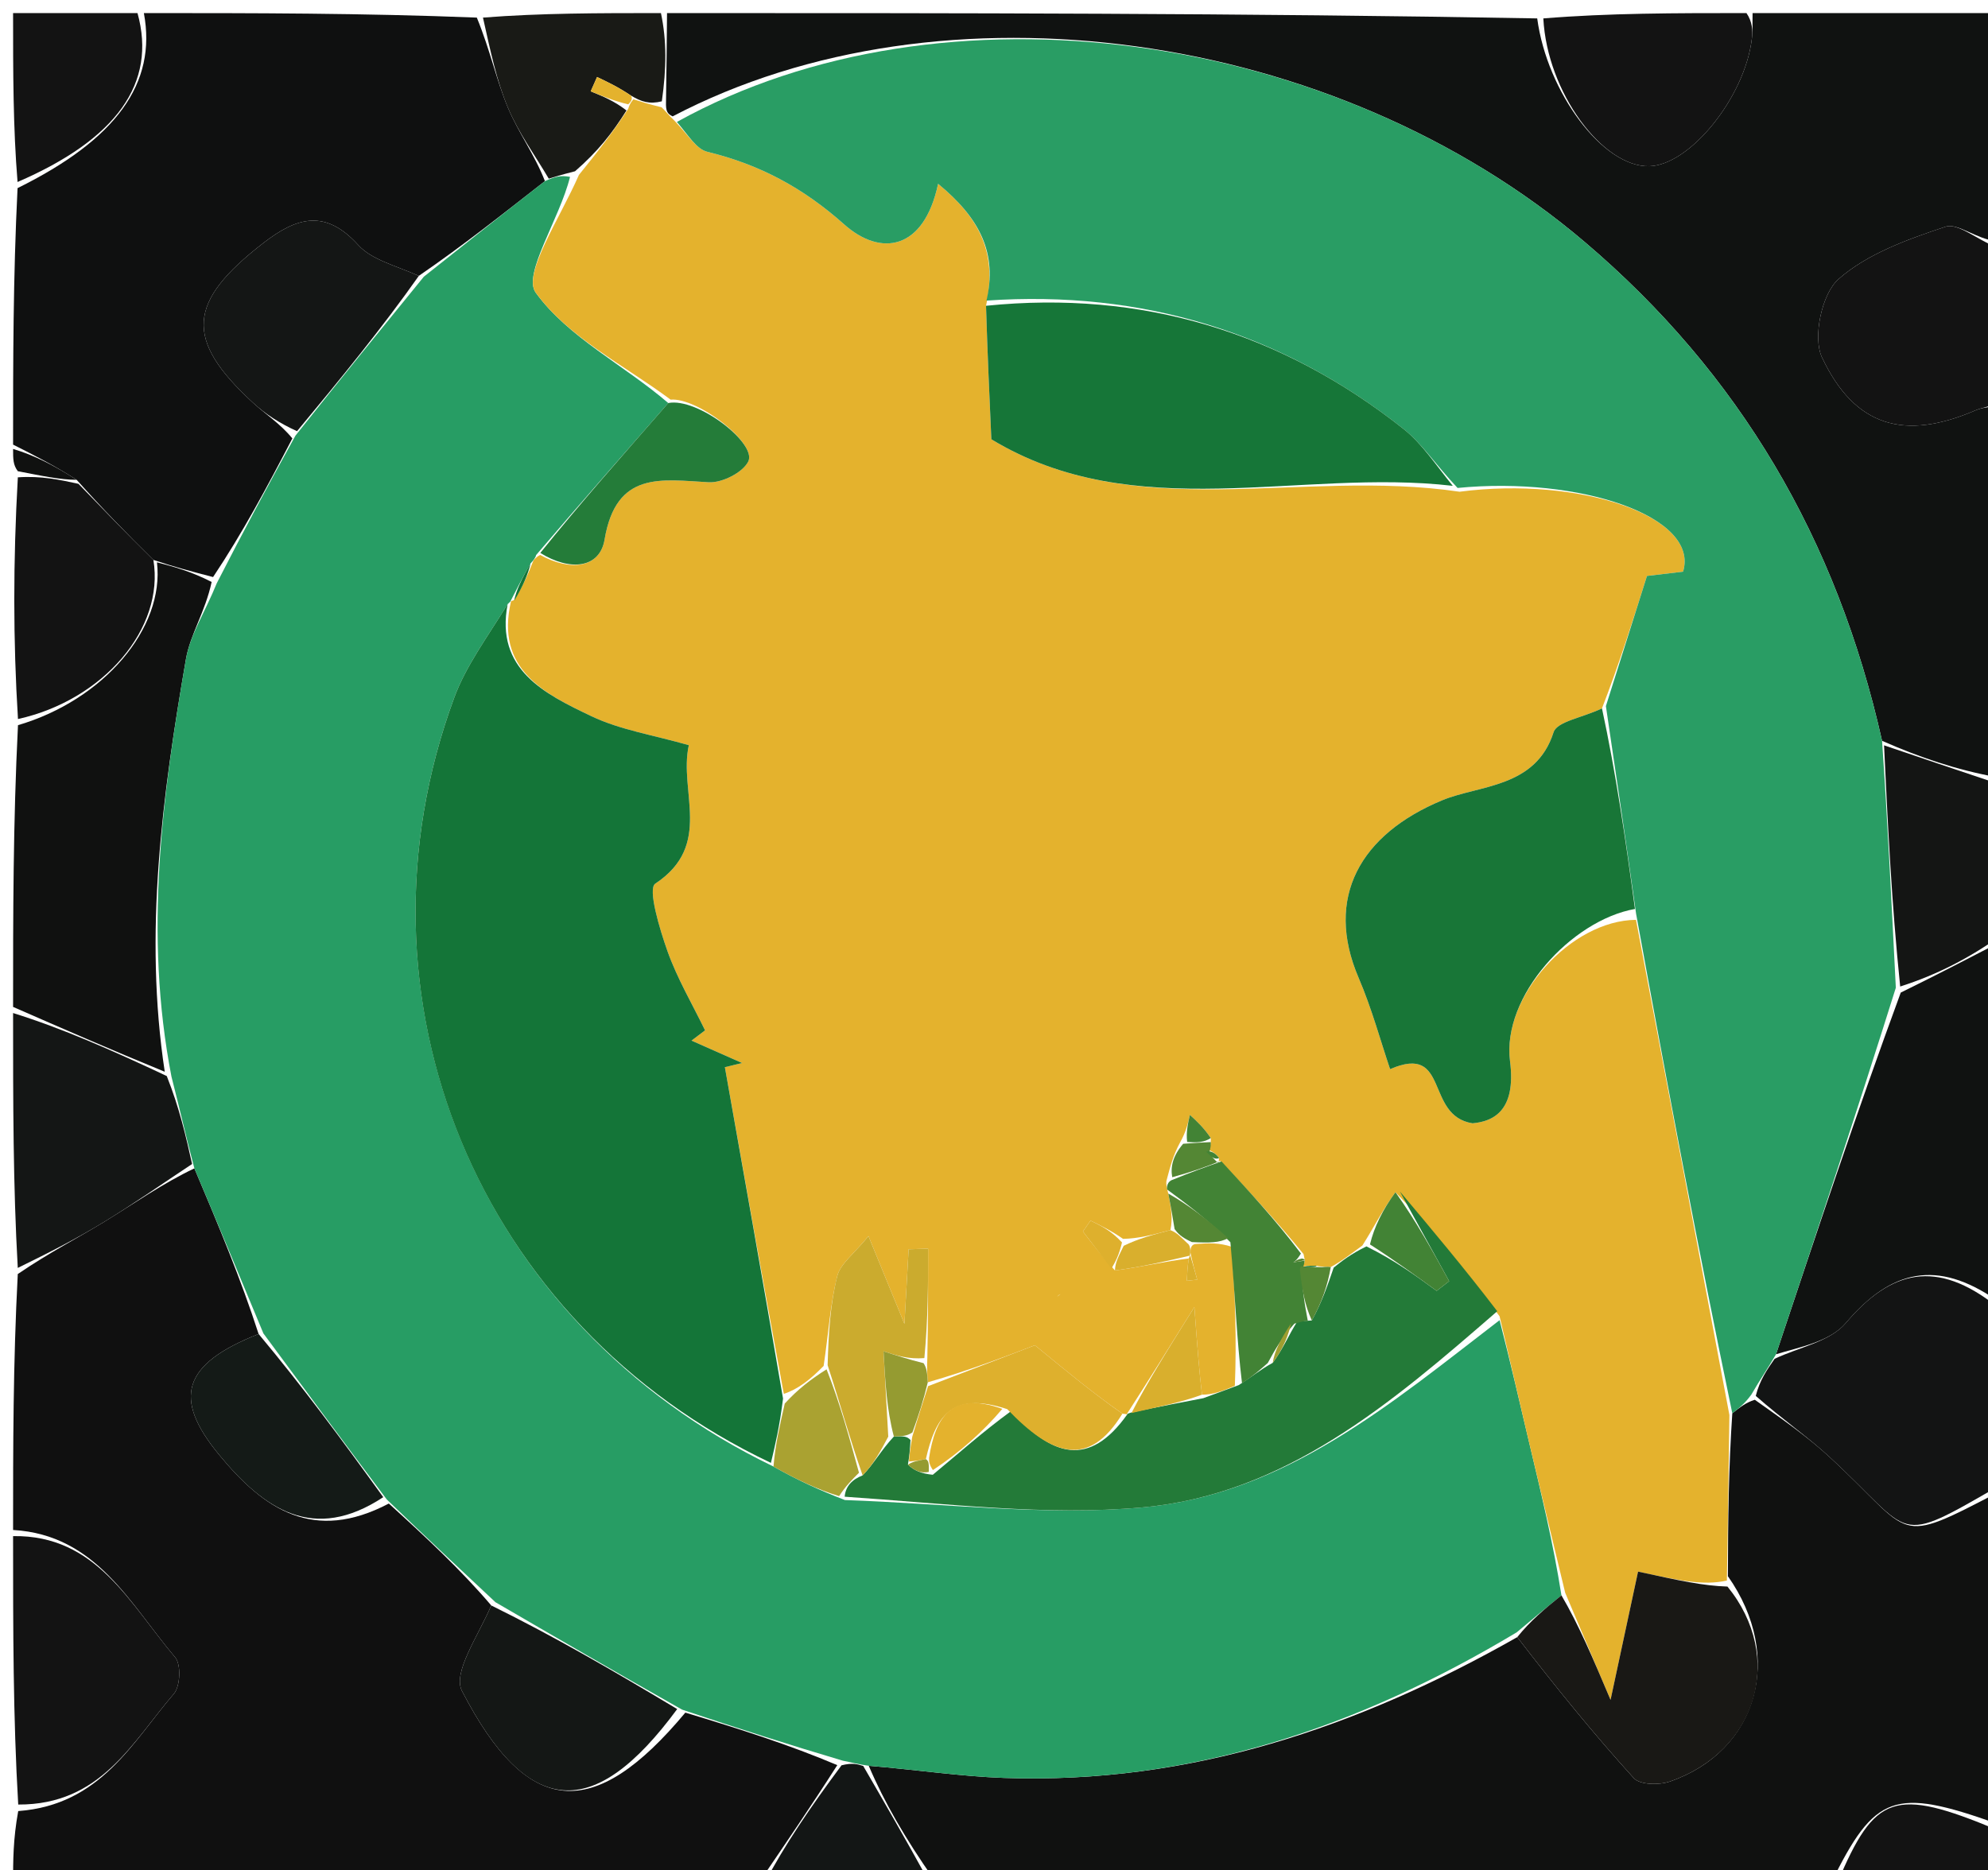 <svg xmlns="http://www.w3.org/2000/svg" xmlns:xlink="http://www.w3.org/1999/xlink" id="Layer_1" x="0px" y="0px" width="100%" viewBox="0 0 152 143" xml:space="preserve"><path fill="#101010" opacity="1" stroke="none" d="M1,117  C1,110.646 1,104.291 1.359,97.428  C3.81,95.761 5.946,94.673 7.984,93.426  C10.264,92.03 12.456,90.49 14.862,89.346  C16.737,93.775 18.438,97.872 19.773,102.012  C13.9,104.329 13.213,106.941 16.739,111.234  C20.204,115.454 23.988,117.992 29.729,114.978  C32.626,117.609 35.253,120.066 37.561,122.771  C36.534,125.147 34.599,127.91 35.318,129.303  C40.339,139.029 45.388,139.376 52.4,130.967  C56.555,132.218 60.336,133.424 64.018,134.982  C61.945,138.223 59.972,141.111 58,144  C39,144 20,144 1,144  C1,142.306 1,140.652 1.393,138.495  C7.706,138.028 10.123,133.213 13.293,129.529  C13.786,128.956 13.858,127.285 13.396,126.741  C9.94,122.669 7.377,117.367 1,117 z"></path><path fill="#101211" opacity="1" stroke="none" d="M134,1  C140.257,1 146.514,1 153,1  C153,6.685 153,12.373 152.661,18.449  C151.119,18.292 149.677,17.029 148.757,17.335  C145.871,18.296 142.783,19.394 140.569,21.344  C139.295,22.467 138.581,25.799 139.308,27.336  C141.835,32.681 145.653,33.705 151.056,31.375  C151.648,31.12 152.349,31.119 153,31  C153,40.354 153,49.708 152.659,59.43  C149.563,58.864 146.808,57.93 143.9,56.652  C140.433,41.203 132.995,28.572 121.191,18.527  C102.031,2.222 72.046,-1.91 51.43,8.899  C51.018,8.701 50.898,8.502 50.922,7.775  C50.961,5.215 50.981,3.108 51,1  C73.021,1 95.042,1 117.533,1.408  C118.294,7.069 122.557,12.801 126.103,12.71  C129.211,12.63 133.407,7.437 133.943,2.976  C134.021,2.324 133.984,1.659 134,1 z"></path><path fill="#101110" opacity="1" stroke="none" d="M153,114  C153,122.354 153,130.708 152.655,139.447  C144.843,136.674 143.349,137.18 140,144  C117.312,144 94.625,144 71.373,143.671  C69.206,140.576 67.604,137.811 66.423,135.031  C70.147,135.341 73.444,135.843 76.754,135.96  C91.005,136.463 103.897,132.07 116.006,125.196  C118.982,129.056 121.854,132.605 124.919,135.979  C125.389,136.496 126.858,136.519 127.679,136.235  C134.382,133.917 136.461,126.709 132.113,120.535  C132.121,116.12 132.174,112.164 132.45,108.075  C133.058,107.61 133.445,107.276 134.17,107.041  C136.298,108.551 138.187,109.855 139.858,111.395  C146.452,117.474 144.708,118.32 153,114 z"></path><path fill="#0F1010" opacity="1" stroke="none" d="M1,34  C1,27.646 1,21.291 1.342,14.386  C8.898,10.652 12.005,6.371 11,1  C19.354,1 27.708,1 36.458,1.346  C37.499,3.886 37.961,6.158 38.843,8.254  C39.644,10.156 40.901,11.867 41.665,13.849  C38.384,16.41 35.396,18.783 32.023,21.095  C30.2,20.29 28.413,19.863 27.393,18.739  C24.865,15.952 22.684,16.608 20.124,18.591  C14.323,23.085 14.074,25.952 19.336,30.792  C20.301,31.68 21.425,32.393 22.353,33.526  C20.382,37.317 18.533,40.77 16.291,44.128  C14.599,43.69 13.299,43.345 11.728,42.818  C9.637,40.758 7.818,38.879 5.86,36.692  C4.147,35.589 2.573,34.794 1,34 z"></path><path fill="#101110" opacity="1" stroke="none" d="M12,43  C13.299,43.345 14.599,43.69 16.183,44.504  C15.696,46.781 14.542,48.521 14.216,50.404  C12.408,60.869 10.989,71.375 12.597,81.959  C8.492,80.279 4.746,78.639 1,77  C1,69.979 1,62.958 1.375,55.455  C7.903,53.538 12.598,48.054 12,43 z"></path><path fill="#101211" opacity="1" stroke="none" d="M153,72  C153,81.021 153,90.042 152.663,99.432  C148.094,96.282 144.598,97.077 141.118,101.184  C139.913,102.606 137.53,103.03 135.792,103.562  C138.932,94.142 141.965,85.07 145.329,75.904  C148.108,74.54 150.554,73.27 153,72 z"></path><path fill="#131414" opacity="1" stroke="none" d="M135.685,103.91  C137.53,103.03 139.913,102.606 141.118,101.184  C144.598,97.077 148.094,96.282 152.663,99.9  C153,104.357 153,108.714 153,113.535  C144.708,118.32 146.452,117.474 139.858,111.395  C138.187,109.855 136.298,108.551 134.243,106.747  C134.546,105.541 135.115,104.725 135.685,103.91 z"></path><path fill="#131313" opacity="1" stroke="none" d="M1,117.469  C7.377,117.367 9.94,122.669 13.396,126.741  C13.858,127.285 13.786,128.956 13.293,129.529  C10.123,133.213 7.706,138.028 1.393,137.996  C1,131.312 1,124.625 1,117.469 z"></path><path fill="#131313" opacity="1" stroke="none" d="M153,30.539  C152.349,31.119 151.648,31.12 151.056,31.375  C145.653,33.705 141.835,32.681 139.308,27.336  C138.581,25.799 139.295,22.467 140.569,21.344  C142.783,19.394 145.871,18.296 148.757,17.335  C149.677,17.029 151.119,18.292 152.661,18.919  C153,22.693 153,26.386 153,30.539 z"></path><path fill="#141615" opacity="1" stroke="none" d="M1,77.468  C4.746,78.639 8.492,80.279 12.751,82.287  C13.737,84.775 14.212,86.894 14.687,89.013  C12.456,90.49 10.264,92.03 7.984,93.426  C5.946,94.673 3.81,95.761 1.359,96.96  C1,90.646 1,84.291 1,77.468 z"></path><path fill="#131313" opacity="1" stroke="none" d="M11.728,42.818  C12.598,48.054 7.903,53.538 1.375,54.986  C1,48.979 1,42.958 1.364,36.502  C3.151,36.378 4.576,36.689 6,37  C7.818,38.879 9.637,40.758 11.728,42.818 z"></path><path fill="#131313" opacity="1" stroke="none" d="M133.533,1  C133.984,1.659 134.021,2.324 133.943,2.976  C133.407,7.437 129.211,12.63 126.103,12.71  C122.557,12.801 118.294,7.069 118.001,1.408  C123.022,1 128.044,1 133.533,1 z"></path><path fill="#141514" opacity="1" stroke="none" d="M153,71.539  C150.554,73.27 148.108,74.54 145.286,75.44  C144.624,69.046 144.338,63.022 144.052,56.997  C146.808,57.93 149.563,58.864 152.659,59.898  C153,63.693 153,67.386 153,71.539 z"></path><path fill="#191A16" opacity="1" stroke="none" d="M41.958,13.662  C40.901,11.867 39.644,10.156 38.843,8.254  C37.961,6.158 37.499,3.886 36.927,1.346  C41.357,1 45.714,1 50.535,1  C50.981,3.108 50.961,5.215 50.603,7.749  C49.653,7.982 49.042,7.787 48.243,7.309  C47.253,6.647 46.452,6.268 45.65,5.889  C45.489,6.254 45.327,6.619 45.165,6.984  C46.076,7.359 46.988,7.733 47.901,8.448  C46.817,10.175 45.731,11.561 43.966,13.097  C42.843,13.385 42.4,13.524 41.958,13.662 z"></path><path fill="#131313" opacity="1" stroke="none" d="M10.513,1  C12.005,6.371 8.898,10.652 1.342,13.917  C1,9.758 1,5.516 1,1  C4.004,1 7.015,1 10.513,1 z"></path><path fill="#131313" opacity="1" stroke="none" d="M140.477,144  C143.349,137.18 144.843,136.674 152.655,139.916  C153,141.297 153,142.593 153,144  C148.985,144 144.969,144 140.477,144 z"></path><path fill="#131615" opacity="1" stroke="none" d="M66.002,135.046  C67.604,137.811 69.206,140.576 70.904,143.671  C66.975,144 62.951,144 58.463,144  C59.972,141.111 61.945,138.223 64.342,134.995  C65.179,134.786 65.59,134.916 66.002,135.046 z"></path><path fill="#101110" opacity="1" stroke="none" d="M5.86,36.692  C4.576,36.689 3.151,36.378 1.364,36.034  C1,35.556 1,35.111 1,34.333  C2.573,34.794 4.147,35.589 5.86,36.692 z"></path><path fill="#279D64" opacity="1" stroke="none" d="M66.423,135.031  C65.59,134.916 65.179,134.786 64.442,134.643  C60.336,133.424 56.555,132.218 52.15,130.738  C46.978,127.817 42.429,125.17 37.881,122.523  C35.253,120.066 32.626,117.609 29.573,114.666  C26.144,110.109 23.142,106.039 20.139,101.968  C18.438,97.872 16.737,93.775 14.862,89.346  C14.212,86.894 13.737,84.775 13.109,82.328  C10.989,71.375 12.408,60.869 14.216,50.404  C14.542,48.521 15.696,46.781 16.575,44.598  C18.533,40.77 20.382,37.317 22.591,33.312  C26.102,28.891 29.255,25.024 32.407,21.157  C35.396,18.783 38.384,16.41 41.665,13.849  C42.4,13.524 42.843,13.385 43.584,13.525  C42.792,16.746 39.938,20.964 40.961,22.379  C43.437,25.802 47.72,27.918 51.094,30.821  C47.607,34.82 44.302,38.56 40.984,42.453  C40.971,42.607 40.788,42.855 40.568,43.085  C39.903,44.237 39.457,45.16 38.999,46.039  C38.987,45.995 39.075,45.969 38.815,46.198  C37.265,48.724 35.637,50.897 34.735,53.338  C26.224,76.355 36.585,101.285 59.14,112.148  C60.95,113.174 62.562,113.921 64.6,114.711  C72.457,114.985 79.952,115.932 87.305,115.278  C98.243,114.304 106.394,107.294 114.657,100.955  C115.524,104.323 116.203,107.306 116.909,110.283  C117.819,114.125 118.75,117.962 119.386,121.998  C118.055,123.073 117.01,123.95 115.965,124.827  C103.897,132.07 91.005,136.463 76.754,135.96  C73.444,135.843 70.147,135.341 66.423,135.031 z"></path><path fill="#141715" opacity="1" stroke="none" d="M37.561,122.771  C42.429,125.17 46.978,127.817 51.777,130.694  C45.388,139.376 40.339,139.029 35.318,129.303  C34.599,127.91 36.534,125.147 37.561,122.771 z"></path><path fill="#141A17" opacity="1" stroke="none" d="M19.773,102.012  C23.142,106.039 26.144,110.109 29.303,114.491  C23.988,117.992 20.204,115.454 16.739,111.234  C13.213,106.941 13.9,104.329 19.773,102.012 z"></path><path fill="#E4B22D" opacity="1" stroke="none" d="M51.275,30.562  C47.72,27.918 43.437,25.802 40.961,22.379  C39.938,20.964 42.792,16.746 44.264,13.375  C45.731,11.561 46.817,10.175 48.034,8.32  C48.166,7.851 48.432,7.593 48.432,7.593  C49.042,7.787 49.653,7.982 50.583,8.202  C50.898,8.502 51.018,8.701 51.588,9.25  C52.629,10.342 53.249,11.405 54.079,11.607  C58.07,12.576 61.386,14.344 64.546,17.16  C67.33,19.641 70.643,19.161 71.726,14.055  C74.949,16.704 76.262,19.39 75.39,23.383  C75.5,27 75.646,30.22 75.798,33.592  C86.801,40.262 99.356,35.79 111.597,37.603  C120.782,36.408 129.971,39.498 128.685,43.718  C127.724,43.832 126.636,43.96 125.926,44.044  C124.845,47.468 123.815,50.733 122.485,54.172  C121.007,54.882 119.049,55.169 118.785,55.996  C117.419,60.274 113.106,60.021 110.262,61.202  C104.021,63.794 101.245,68.625 103.879,74.776  C104.892,77.142 105.569,79.652 106.285,81.759  C110.878,79.768 108.909,85.318 112.587,85.901  C114.124,85.763 115.949,84.994 115.454,81.143  C114.821,76.215 120.122,70.377 125.087,70.342  C127.527,83.222 129.877,95.715 132.228,108.208  C132.174,112.164 132.121,116.12 132.035,120.868  C130.211,121.268 128.419,120.876 125.244,120.183  C124.698,122.728 124.02,125.893 123.141,129.994  C121.775,126.768 120.724,124.284 119.672,121.801  C118.75,117.962 117.819,114.125 116.909,110.283  C116.203,107.306 115.524,104.323 114.655,100.658  C111.995,97.021 109.514,94.068 106.694,91.17  C105.715,92.516 105.075,93.807 104.166,95.248  C103.255,95.911 102.614,96.423 101.75,96.892  C101.527,96.849 101.077,96.9 100.663,96.797  C99.975,96.772 99.702,96.851 99.479,96.882  C99.528,96.834 99.453,96.718 99.604,96.71  C99.754,96.703 99.742,96.402 99.751,96.371  C99.76,96.341 99.747,96.279 99.667,95.899  C97.524,93.285 95.46,91.05 93.303,88.778  C93.212,88.741 93.132,88.922 93.215,88.563  C92.886,88.094 92.474,87.983 92.324,87.866  C92.583,87.685 92.58,87.511 92.575,87.03  C92.042,86.235 91.51,85.746 90.978,85.258  C90.827,85.919 90.675,86.579 90.219,87.379  C89.696,88.358 89.478,89.197 89.194,90.267  C89.128,90.498 89.239,90.965 89.326,91.272  C89.545,92.383 89.677,93.187 89.49,94.069  C88.114,94.43 87.057,94.713 85.87,94.739  C84.953,94.103 84.166,93.724 83.379,93.344  C83.186,93.62 82.993,93.896 82.8,94.172  C83.526,95.118 84.253,96.063 85.248,97.154  C87.333,96.873 89.151,96.447 90.89,96.238  C90.789,96.951 90.766,97.448 90.743,97.945  C91.007,97.916 91.272,97.886 91.536,97.856  C91.363,97.234 91.191,96.612 91.019,95.794  C91.02,95.597 91.015,95.204 91.382,95.133  C92.495,95.051 93.242,95.039 94.158,95.338  C94.442,99.042 94.557,102.436 94.415,105.978  C93.44,106.392 92.722,106.656 91.903,106.654  C91.684,104.815 91.566,103.243 91.32,99.954  C89.197,103.351 87.68,105.777 86.134,108.168  C86.104,108.132 86.194,108.155 85.818,108.105  C83.656,106.59 81.87,105.124 79.126,102.873  C77.106,103.647 74.033,104.825 70.938,105.706  C70.892,105.017 70.867,104.623 70.903,103.842  C70.963,100.798 70.963,98.143 70.963,95.487  C70.467,95.502 69.97,95.517 69.473,95.533  C69.393,96.95 69.314,98.366 69.152,101.238  C67.968,98.351 67.365,96.879 66.401,94.527  C65.306,95.881 64.254,96.633 64.014,97.589  C63.479,99.717 63.35,101.947 62.974,104.454  C61.949,105.507 61.005,106.24 59.93,106.591  C58.34,98.008 56.882,89.808 55.423,81.608  C55.861,81.502 56.298,81.395 56.736,81.289  C55.448,80.718 54.16,80.148 52.872,79.577  C53.217,79.316 53.563,79.054 53.908,78.793  C52.934,76.786 51.785,74.842 51.04,72.753  C50.434,71.052 49.508,67.966 50.102,67.573  C54.548,64.626 51.881,60.536 52.666,56.986  C49.946,56.205 47.429,55.821 45.227,54.774  C41.626,53.061 37.849,51.179 39.075,45.969  C39.075,45.969 38.987,45.995 39.299,45.896  C40.004,44.816 40.396,43.836 40.788,42.855  C40.788,42.855 40.971,42.607 41.298,42.437  C43.568,43.691 45.85,43.482 46.225,41.261  C47.114,35.989 50.543,36.679 54.194,36.879  C55.207,36.934 56.788,36.142 57.211,35.292  C57.899,33.908 53.323,30.379 51.275,30.562 M80.822,99.16  C80.887,99.111 80.952,99.061 81.08,98.965  C81.08,98.965 80.989,98.984 80.822,99.16 M87.503,91.524  C87.503,91.524 87.491,91.487 87.503,91.524 z"></path><path fill="#299D64" opacity="1" stroke="none" d="M75.424,22.987  C76.262,19.39 74.949,16.704 71.726,14.055  C70.643,19.161 67.33,19.641 64.546,17.16  C61.386,14.344 58.07,12.576 54.079,11.607  C53.249,11.405 52.629,10.342 51.754,9.325  C72.046,-1.91 102.031,2.222 121.191,18.527  C132.995,28.572 140.433,41.203 143.9,56.652  C144.338,63.022 144.624,69.046 144.953,75.534  C141.965,85.07 138.932,94.142 135.792,103.562  C135.115,104.725 134.546,105.541 133.904,106.649  C133.445,107.276 133.058,107.61 132.45,108.075  C129.877,95.715 127.527,83.222 125.097,69.897  C124.273,64.041 123.529,59.019 122.785,53.997  C123.815,50.733 124.845,47.468 125.926,44.044  C126.636,43.96 127.724,43.832 128.685,43.718  C129.971,39.498 120.782,36.408 111.445,37.314  C109.737,35.504 108.722,33.924 107.331,32.82  C97.991,25.409 87.321,22.171 75.424,22.987 z"></path><path fill="#191815" opacity="1" stroke="none" d="M119.386,121.998  C120.724,124.284 121.775,126.768 123.141,129.994  C124.02,125.893 124.698,122.728 125.244,120.183  C128.419,120.876 130.211,121.268 132.081,121.327  C136.461,126.709 134.382,133.917 127.679,136.235  C126.858,136.519 125.389,136.496 124.919,135.979  C121.854,132.605 118.982,129.056 116.006,125.196  C117.01,123.95 118.055,123.073 119.386,121.998 z"></path><path fill="#141615" opacity="1" stroke="none" d="M32.023,21.095  C29.255,25.024 26.102,28.891 22.712,32.973  C21.425,32.393 20.301,31.68 19.336,30.792  C14.074,25.952 14.323,23.085 20.124,18.591  C22.684,16.608 24.865,15.952 27.393,18.739  C28.413,19.863 30.2,20.29 32.023,21.095 z"></path><path fill="#E4B22D" opacity="1" stroke="none" d="M48.033,7.98  C46.988,7.733 46.076,7.359 45.165,6.984  C45.327,6.619 45.489,6.254 45.65,5.889  C46.452,6.268 47.253,6.647 48.243,7.309  C48.432,7.593 48.166,7.851 48.033,7.98 z"></path><path fill="#147538" opacity="1" stroke="none" d="M38.815,46.198  C37.849,51.179 41.626,53.061 45.227,54.774  C47.429,55.821 49.946,56.205 52.666,56.986  C51.881,60.536 54.548,64.626 50.102,67.573  C49.508,67.966 50.434,71.052 51.04,72.753  C51.785,74.842 52.934,76.786 53.908,78.793  C53.563,79.054 53.217,79.316 52.872,79.577  C54.16,80.148 55.448,80.718 56.736,81.289  C56.298,81.395 55.861,81.502 55.423,81.608  C56.882,89.808 58.34,98.008 59.87,106.948  C59.609,109.081 59.276,110.475 58.944,111.869  C36.585,101.285 26.224,76.355 34.735,53.338  C35.637,50.897 37.265,48.724 38.815,46.198 z"></path><path fill="#237A38" opacity="1" stroke="none" d="M101.972,96.936  C102.614,96.423 103.255,95.911 104.477,95.313  C106.653,96.39 108.249,97.553 109.844,98.716  C110.163,98.468 110.482,98.221 110.802,97.973  C109.545,95.687 108.289,93.401 107.033,91.115  C109.514,94.068 111.995,97.021 114.478,100.271  C106.394,107.294 98.243,114.304 87.305,115.278  C79.952,115.932 72.457,114.985 64.582,114.455  C64.652,113.645 65.164,113.134 65.955,112.824  C66.793,111.969 67.355,110.915 68.344,109.853  C69.058,109.828 69.342,109.811 69.617,110.123  C69.57,110.89 69.533,111.328 69.419,112.001  C69.896,112.463 70.45,112.69 71.319,112.778  C73.402,111.054 75.171,109.469 77.313,107.906  C80.433,111.343 83.245,112.303 86.194,108.155  C86.194,108.155 86.104,108.132 86.481,108.02  C88.573,107.579 90.289,107.25 92.004,106.921  C92.722,106.656 93.44,106.392 94.704,105.924  C95.812,105.223 96.373,104.726 97.313,104.217  C98.11,103.144 98.529,102.082 99.209,101.023  C99.646,101.023 99.821,101.019 100.301,100.975  C101.062,99.602 101.517,98.269 101.972,96.936 z"></path><path fill="#247C39" opacity="1" stroke="none" d="M51.094,30.821  C53.323,30.379 57.899,33.908 57.211,35.292  C56.788,36.142 55.207,36.934 54.194,36.879  C50.543,36.679 47.114,35.989 46.225,41.261  C45.85,43.482 43.568,43.691 41.311,42.283  C44.302,38.56 47.607,34.82 51.094,30.821 z"></path><path fill="#AAA231" opacity="1" stroke="none" d="M65.677,112.624  C65.164,113.134 64.652,113.645 64.157,114.411  C62.562,113.921 60.95,113.174 59.14,112.148  C59.276,110.475 59.609,109.081 60.002,107.331  C61.005,106.24 61.949,105.507 63.198,104.714  C64.227,107.312 64.952,109.968 65.677,112.624 z"></path><path fill="#147538" opacity="1" stroke="none" d="M40.568,43.085  C40.396,43.836 40.004,44.816 39.312,45.94  C39.457,45.16 39.903,44.237 40.568,43.085 z"></path><path fill="#187637" opacity="1" stroke="none" d="M122.485,54.172  C123.529,59.019 124.273,64.041 125.008,69.509  C120.122,70.377 114.821,76.215 115.454,81.143  C115.949,84.994 114.124,85.763 112.587,85.901  C108.909,85.318 110.878,79.768 106.285,81.759  C105.569,79.652 104.892,77.142 103.879,74.776  C101.245,68.625 104.021,63.794 110.262,61.202  C113.106,60.021 117.419,60.274 118.785,55.996  C119.049,55.169 121.007,54.882 122.485,54.172 z"></path><path fill="#167638" opacity="1" stroke="none" d="M75.39,23.383  C87.321,22.171 97.991,25.409 107.331,32.82  C108.722,33.924 109.737,35.504 111.078,37.153  C99.356,35.79 86.801,40.262 75.798,33.592  C75.646,30.22 75.5,27 75.39,23.383 z"></path><path fill="#CBAB2E" opacity="1" stroke="none" d="M65.955,112.824  C64.952,109.968 64.227,107.312 63.279,104.396  C63.35,101.947 63.479,99.717 64.014,97.589  C64.254,96.633 65.306,95.881 66.401,94.527  C67.365,96.879 67.968,98.351 69.152,101.238  C69.314,98.366 69.393,96.95 69.473,95.533  C69.97,95.517 70.467,95.502 70.963,95.487  C70.963,98.143 70.963,100.798 70.676,103.855  C69.469,103.958 68.549,103.66 67.553,103.336  C67.687,105.741 67.802,107.801 67.916,109.861  C67.355,110.915 66.793,111.969 65.955,112.824 z"></path><path fill="#DEB02D" opacity="1" stroke="none" d="M85.818,108.105  C83.245,112.303 80.433,111.343 77.012,107.76  C72.691,106.331 71.511,108.432 70.789,111.581  C70.195,111.706 69.846,111.736 69.497,111.766  C69.533,111.328 69.57,110.89 69.75,109.87  C70.25,108.193 70.605,107.097 70.96,106.002  C74.033,104.825 77.106,103.647 79.126,102.873  C81.87,105.124 83.656,106.59 85.818,108.105 z"></path><path fill="#428335" opacity="1" stroke="none" d="M99.995,101.015  C99.821,101.019 99.646,101.023 98.967,101.223  C97.953,102.356 97.444,103.292 96.934,104.228  C96.373,104.726 95.812,105.223 94.962,105.775  C94.557,102.436 94.442,99.042 94.074,94.995  C92.294,93.217 90.766,92.091 89.239,90.965  C89.239,90.965 89.128,90.498 89.561,90.255  C91.129,89.614 92.262,89.215 93.395,88.815  C95.46,91.05 97.524,93.285 99.467,95.861  C99.193,96.313 99.041,96.424 98.889,96.536  C99.173,96.491 99.458,96.446 99.742,96.402  C99.742,96.402 99.754,96.703 99.54,97.074  C99.549,98.635 99.772,99.825 99.995,101.015 z"></path><path fill="#428335" opacity="1" stroke="none" d="M106.694,91.17  C108.289,93.401 109.545,95.687 110.802,97.973  C110.482,98.221 110.163,98.468 109.844,98.716  C108.249,97.553 106.653,96.39 104.746,95.162  C105.075,93.807 105.715,92.516 106.694,91.17 z"></path><path fill="#D9AF2D" opacity="1" stroke="none" d="M91.903,106.654  C90.289,107.25 88.573,107.579 86.511,108.055  C87.68,105.777 89.197,103.351 91.32,99.954  C91.566,103.243 91.684,104.815 91.903,106.654 z"></path><path fill="#959B31" opacity="1" stroke="none" d="M70.938,105.706  C70.605,107.097 70.25,108.193 69.761,109.541  C69.342,109.811 69.058,109.828 68.344,109.853  C67.802,107.801 67.687,105.741 67.553,103.336  C68.549,103.66 69.469,103.958 70.615,104.243  C70.867,104.623 70.892,105.017 70.938,105.706 z"></path><path fill="#548734" opacity="1" stroke="none" d="M89.326,91.272  C90.766,92.091 92.294,93.217 93.905,94.685  C93.242,95.039 92.495,95.051 91.132,94.984  C90.279,94.601 90.044,94.296 89.809,93.991  C89.677,93.187 89.545,92.383 89.326,91.272 z"></path><path fill="#DEB02D" opacity="1" stroke="none" d="M84.979,97.009  C84.253,96.063 83.526,95.118 82.8,94.172  C82.993,93.896 83.186,93.62 83.379,93.344  C84.166,93.724 84.953,94.103 85.787,95.012  C85.549,96.03 85.264,96.519 84.979,97.009 z"></path><path fill="#D9AF2D" opacity="1" stroke="none" d="M85.248,97.154  C85.264,96.519 85.549,96.03 85.917,95.268  C87.057,94.713 88.114,94.43 89.49,94.069  C90.044,94.296 90.279,94.601 90.765,95.055  C91.015,95.204 91.02,95.597 91.007,95.801  C90.993,96.005 90.968,96.022 90.968,96.022  C89.151,96.447 87.333,96.873 85.248,97.154 z"></path><path fill="#548734" opacity="1" stroke="none" d="M100.301,100.975  C99.772,99.825 99.549,98.635 99.389,97.082  C99.453,96.718 99.528,96.834 99.69,96.863  C100.26,96.894 100.668,96.897 101.077,96.9  C101.077,96.9 101.527,96.849 101.75,96.892  C101.517,98.269 101.062,99.602 100.301,100.975 z"></path><path fill="#548734" opacity="1" stroke="none" d="M93.303,88.778  C92.262,89.215 91.129,89.614 89.627,90.024  C89.478,89.197 89.696,88.358 90.464,87.466  C91.534,87.388 92.055,87.362 92.577,87.336  C92.58,87.511 92.583,87.685 92.482,88.062  C92.629,88.483 92.88,88.703 93.132,88.922  C93.132,88.922 93.212,88.741 93.303,88.778 z"></path><path fill="#D9AF2D" opacity="1" stroke="none" d="M91.006,95.998  C91.191,96.612 91.363,97.234 91.536,97.856  C91.272,97.886 91.007,97.916 90.743,97.945  C90.766,97.448 90.789,96.951 90.89,96.238  C90.968,96.022 90.993,96.005 91.006,95.998 z"></path><path fill="#428335" opacity="1" stroke="none" d="M92.575,87.03  C92.055,87.362 91.534,87.388 90.768,87.326  C90.675,86.579 90.827,85.919 90.978,85.258  C91.51,85.746 92.042,86.235 92.575,87.03 z"></path><path fill="#DEB02D" opacity="1" stroke="none" d="M81.017,99.011  C80.952,99.061 80.887,99.111 80.912,99.08  C81.001,99 81.017,99.011 81.017,99.011 z"></path><path fill="#548734" opacity="1" stroke="none" d="M99.751,96.371  C99.458,96.446 99.173,96.491 98.889,96.536  C99.041,96.424 99.193,96.313 99.546,96.241  C99.747,96.279 99.76,96.341 99.751,96.371 z"></path><path fill="#237A38" opacity="1" stroke="none" d="M100.663,96.797  C100.668,96.897 100.26,96.894 99.64,96.911  C99.702,96.851 99.975,96.772 100.663,96.797 z"></path><path fill="#D9AF2D" opacity="1" stroke="none" d="M87.497,91.506  C87.491,91.487 87.503,91.524 87.497,91.506 z"></path><path fill="#428335" opacity="1" stroke="none" d="M93.215,88.563  C92.88,88.703 92.629,88.483 92.22,88.068  C92.474,87.983 92.886,88.094 93.215,88.563 z"></path><path fill="#DEB02D" opacity="1" stroke="none" d="M80.995,98.992  C80.989,98.984 81.08,98.965 81.049,98.988  C81.017,99.011 81.001,99 80.995,98.992 z"></path><path fill="#E4B22D" opacity="1" stroke="none" d="M71.033,111.487  C71.511,108.432 72.691,106.331 76.638,107.738  C75.171,109.469 73.402,111.054 71.327,112.42  C71.025,111.963 71.029,111.725 71.033,111.487 z"></path><path fill="#959B31" opacity="1" stroke="none" d="M70.789,111.581  C71.029,111.725 71.025,111.963 71.012,112.559  C70.45,112.69 69.896,112.463 69.419,112.001  C69.846,111.736 70.195,111.706 70.789,111.581 z"></path><path fill="#9F9E30" opacity="1" stroke="none" d="M97.313,104.217  C97.444,103.292 97.953,102.356 98.705,101.22  C98.529,102.082 98.11,103.144 97.313,104.217 z"></path></svg>